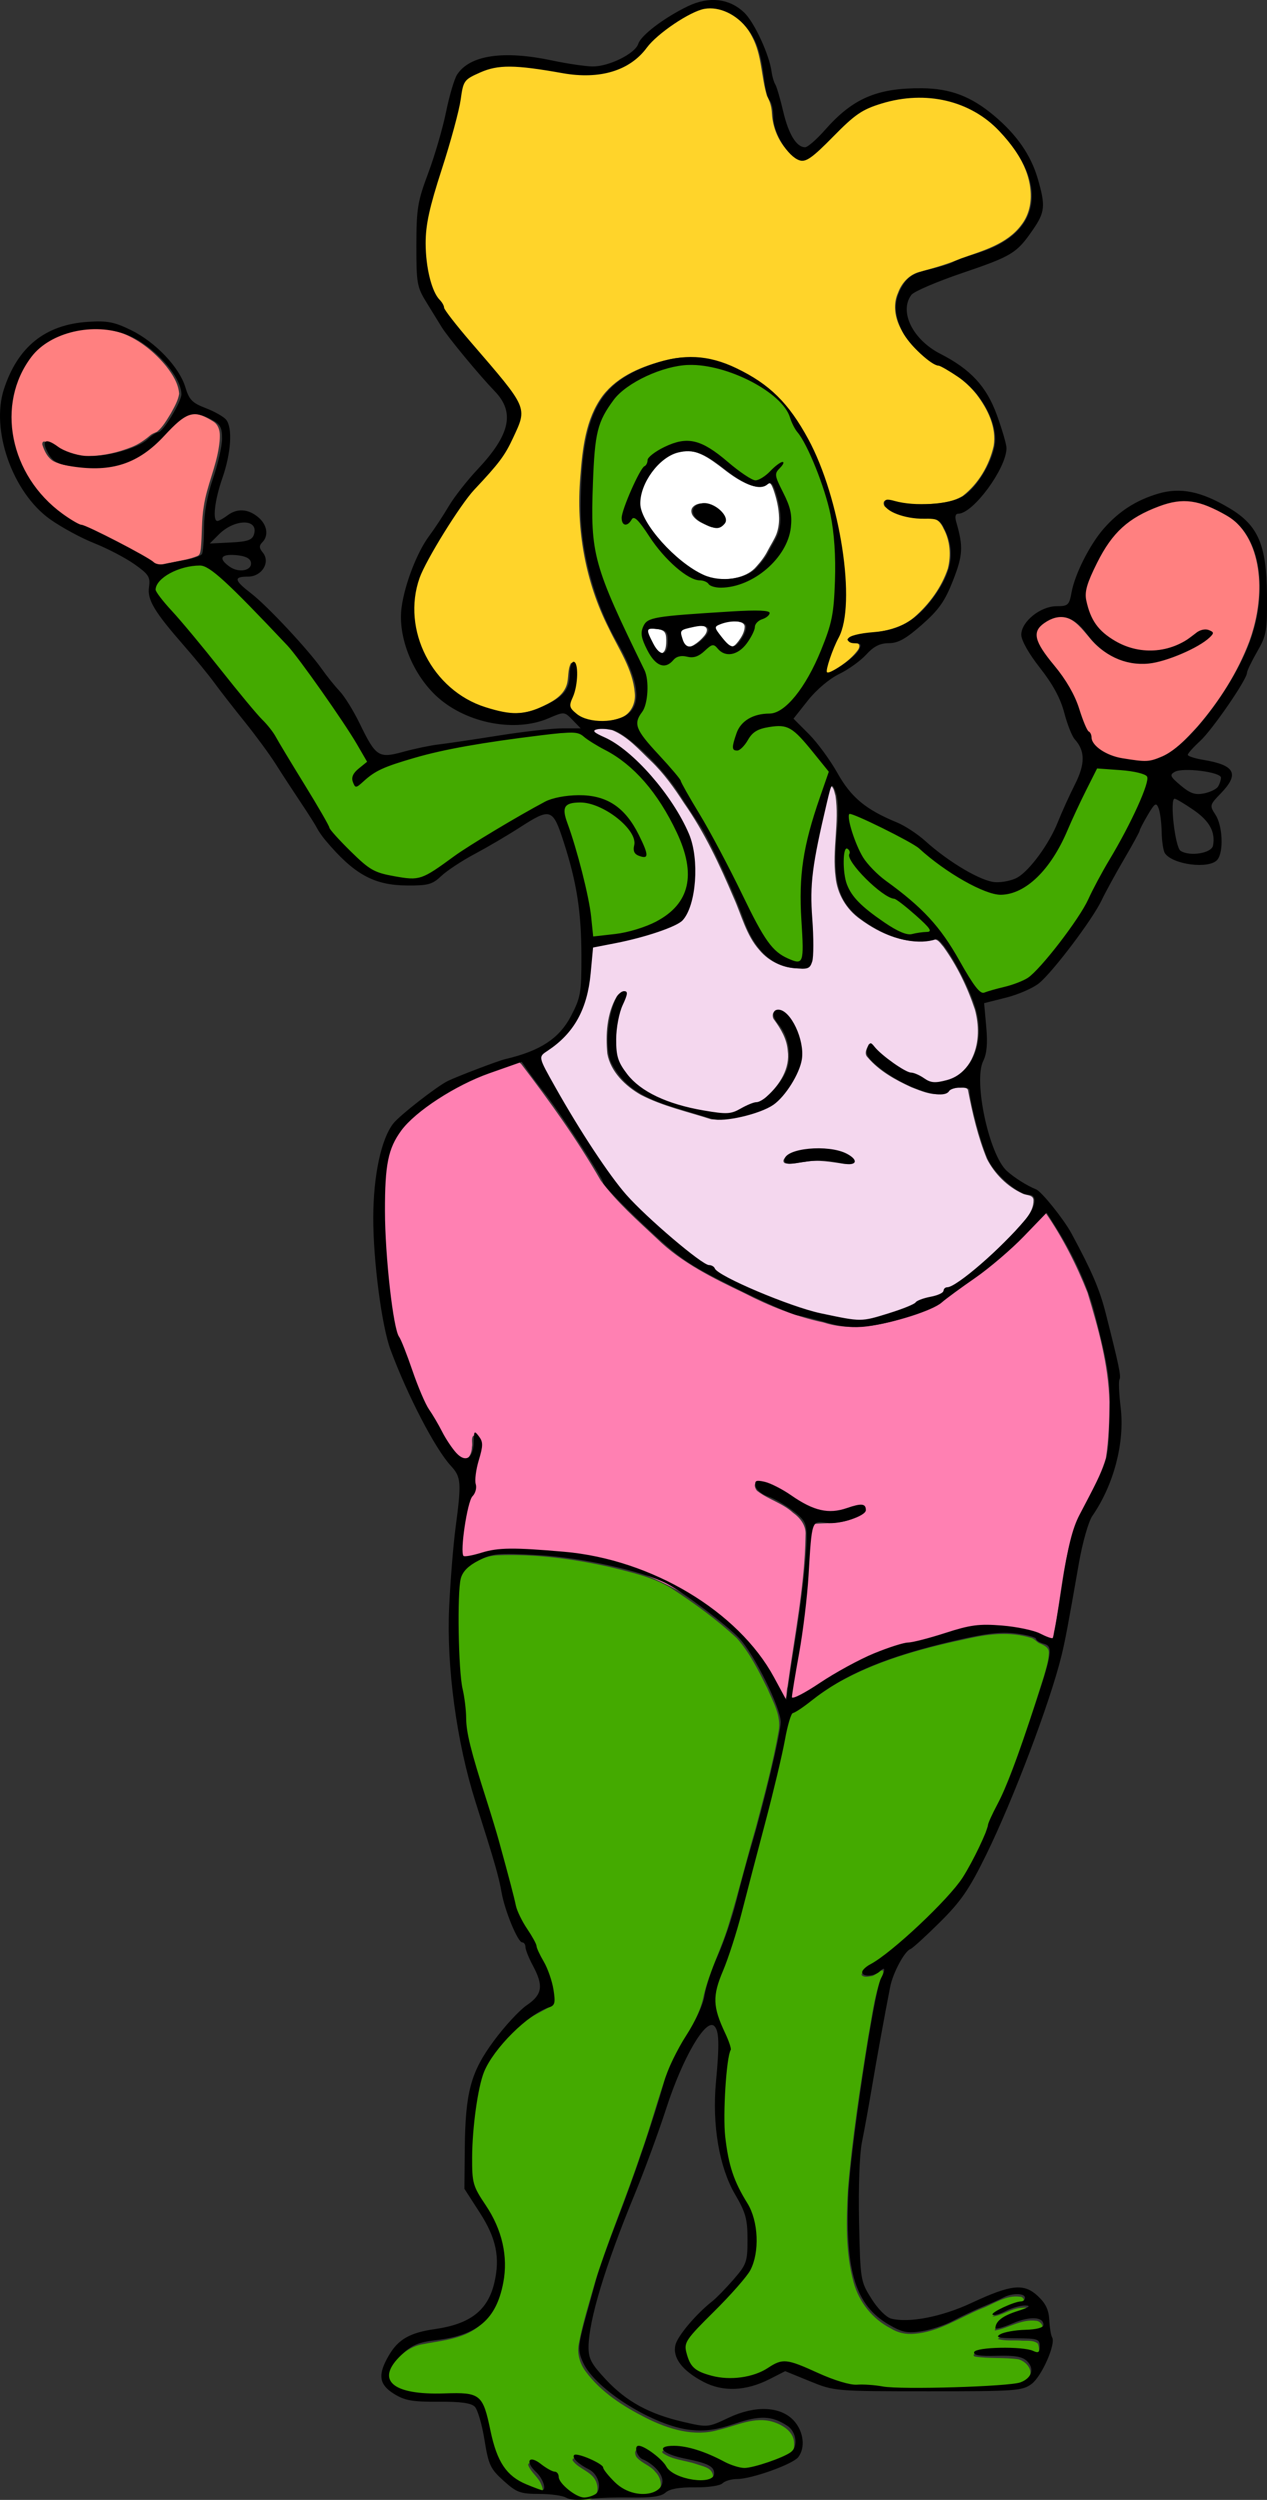 <?xml version="1.0" encoding="UTF-8" standalone="no"?>
<!-- Created with Inkscape (http://www.inkscape.org/) -->

<svg
   xmlns:dc="http://purl.org/dc/elements/1.1/"
   xmlns:cc="http://creativecommons.org/ns#"
   xmlns:rdf="http://www.w3.org/1999/02/22-rdf-syntax-ns#"
   xmlns:svg="http://www.w3.org/2000/svg"
   xmlns="http://www.w3.org/2000/svg"
   xmlns:sodipodi="http://sodipodi.sourceforge.net/DTD/sodipodi-0.dtd"
   xmlns:inkscape="http://www.inkscape.org/namespaces/inkscape"
   width="149.503mm"
   height="294.867mm"
   viewBox="0 0 149.503 294.867"
   version="1.1"
   id="svg8"
   inkscape:version="0.92.3 (2405546, 2018-03-11)"
   sodipodi:docname="Alien boxer.svg">
  <rect x="0" y="0" width="149.503" height="294.867" fill="#333333" stroke="none"/>
  <title
     id="title107">Alien Boxer</title>
  <defs
     id="defs2" />
  <sodipodi:namedview
     id="base"
     pagecolor="#ffffff"
     bordercolor="#666666"
     borderopacity="1.0"
     inkscape:pageopacity="0.0"
     inkscape:pageshadow="2"
     inkscape:zoom="0.48261719"
     inkscape:cx="361.312"
     inkscape:cy="410.79362"
     inkscape:document-units="mm"
     inkscape:current-layer="layer1"
     showgrid="false"
     fit-margin-top="0"
     fit-margin-left="0"
     fit-margin-right="0"
     fit-margin-bottom="0"
     inkscape:window-width="1600"
     inkscape:window-height="845"
     inkscape:window-x="0"
     inkscape:window-y="27"
     inkscape:window-maximized="1" />
  <g
     inkscape:groupmode="layer"
     id="layer2"
     inkscape:label="bund"
     transform="translate(-0.252,-1.077)" />
  <g
     inkscape:label="Layer 1"
     inkscape:groupmode="layer"
     id="layer1"
     transform="translate(-0.252,-1.077)">
    <g
       id="g105"
       transform="rotate(90,75.004,148.51)">
      <path
         transform="scale(0.265)"
         inkscape:connector-curvature="0"
         id="path52"
         d="m 814.539,488.892 c -5.217,-0.191 -8.401,4.814 -9.811,9.203 -2.676,8.231 1.634,16.4 3.457,24.301 3.29,10.93 -0.28,22.484 -5.223,32.339 -5.136,10.15 -11.495,20.201 -20.789,27.025 -3.408,2.478 -7.659,3.806 -11.884,3.075 -9.658,-1.804 -19.082,-4.826 -28.539,-7.499 -19.001,-5.989 -37.356,-13.852 -56.267,-20.121 -11.943,-4.311 -24.258,-7.494 -36.196,-11.798 -12.03,-4.26 -21.666,-13.851 -34.419,-16.279 -11.359,-2.721 -21.736,-8.385 -32.984,-11.528 -13.818,-4.204 -27.861,-7.623 -41.727,-11.663 -14.303,-3.744 -28.602,-7.67 -43.182,-10.187 -6.677,-1.156 -12.822,2.525 -18.741,5.02 -7.805,3.88 -15.796,7.807 -22.377,13.612 -8.319,8.961 -15.549,18.909 -22.218,29.143 -5.107,8.346 -7.14,18.108 -9.506,27.483 -3.626,16.3 -5.835,33.05 -5.183,49.77 0.196,5.752 3.035,11.189 6.757,15.45 3.755,3.411 9.319,2.762 14.008,3.099 12.083,-0.058 24.223,0.233 36.254,-1.056 7.044,-1.403 14.211,-1.861 21.334,-2.701 14.247,-2.17 27.713,-7.608 41.514,-11.538 12.708,-3.866 25.625,-7.005 38.408,-10.592 6.926,-2.172 12.37,-7.396 19.24,-9.67 7.218,-3.39 14.893,-7.764 23.135,-6.615 2.466,4.013 4.239,8.521 7.367,12.142 6.942,8.304 15.205,16.264 25.658,19.81 12.27,3.277 25.066,4.161 37.723,4.404 5.704,0.247 11.541,-0.883 16.282,-4.209 8.472,-5.824 18.276,-10.38 28.749,-10.336 9.765,0.035 20.593,2.634 26.959,10.591 5.699,7.233 6.14,16.81 7.907,25.48 1.384,6.282 6.191,11.297 11.52,14.577 2.701,1.567 6.513,1.059 8.153,-1.782 4.233,-6.682 3.167,-14.957 3.619,-22.476 0.305,-4.136 -0.287,-8.468 0.807,-12.482 1.669,-4.609 7.103,-5.343 11.195,-6.505 8.586,-2.167 18.439,-3.518 24.511,-10.692 3.296,-3.919 5.255,-8.869 6.511,-13.77 -0.287,-1.847 -2.872,-0.973 -3.969,-0.436 -3.366,1.248 -5.388,4.648 -8.729,5.831 -1.668,-0.026 -0.317,-2.146 0.096,-2.867 1.853,-2.837 3.723,-5.693 5.009,-8.83 1.772,-0.992 4.052,-1.265 5.439,-2.981 3.409,-3.29 6.956,-8.319 4.637,-13.205 -0.892,-2.907 -4.368,-3.477 -6.917,-2.628 -5.289,1.395 -6.179,7.801 -10.246,10.698 -1.664,0.443 -0.77,-1.972 -0.573,-2.769 1.245,-3.371 2.32,-7.222 5.142,-9.621 3.871,-2.201 7.035,-5.622 9.526,-9.281 2.596,-4.637 3.273,-10.829 0.494,-15.521 -2.244,-3.329 -7.04,-2.155 -9.468,0.321 -2.862,2.151 -3.769,5.864 -6.377,8.195 -0.863,0.937 -3.693,1.489 -3.511,-0.444 1.454,-4.105 4.408,-7.655 7.663,-10.489 5.918,-3.865 7.484,-11.434 7.202,-18.048 0.177,-2.155 -0.989,-5.258 -3.646,-4.786 -3.455,0.583 -3.915,4.767 -4.906,7.462 -1.661,4.892 -1.828,10.527 -4.839,14.816 -1.094,1.112 -1.505,-1.249 -1.483,-1.933 -0.945,-10.195 4.75,-19.233 8.442,-28.311 2.592,-5.749 -0.192,-11.919 -1.989,-17.445 -1.505,-3.501 -2.437,-7.795 -5.682,-10.146 -1.014,-0.557 -2.206,-0.618 -3.337,-0.607 z"
         style="opacity:1;vector-effect:none;fill:#44aa00;fill-opacity:1;stroke:none;stroke-width:1.059;stroke-linecap:round;stroke-linejoin:miter;stroke-miterlimit:4;stroke-dasharray:none;stroke-dashoffset:0;stroke-opacity:1" />
      <path
         transform="scale(0.265)"
         inkscape:connector-curvature="0"
         id="path54"
         d="m 462.48,375.483 c -2.663,-0.235 -3.692,2.551 -4.546,4.542 -0.876,1.284 -2.176,2.276 -2.398,3.953 -2.568,8.658 -1.634,17.828 0.251,26.517 4.081,19.405 9.126,38.923 18.551,56.502 4.096,7.891 9.818,14.754 14.702,22.12 1.362,3.176 5.402,2.983 8.198,3.952 27.795,5.726 55.131,13.423 82.579,20.598 10.528,2.712 20.759,6.385 30.931,10.19 6.699,2.305 14.045,0.725 20.233,-2.328 3.551,-1.281 7.277,-4.253 11.198,-2.648 10.929,2.038 22.138,2.187 33.225,1.973 11.63,-0.457 23.217,-3.672 33.07,-9.958 7.277,-4.303 16.213,-4.859 24.364,-3.367 7.668,2.05 13.114,8.375 18.814,13.482 5.969,5.506 11.371,11.725 17.961,16.51 3.514,1.774 7.625,0.011 10.795,-1.747 4.261,-2.987 5.096,-8.602 5.949,-13.365 1.189,-8.256 -1.055,-16.763 -5.65,-23.653 -2.7,-3.958 -0.893,-8.804 0.772,-12.769 2.764,-7.053 6.484,-13.885 7.786,-21.41 0.293,-5.624 0.796,-11.228 1.367,-16.826 0.317,-18.02 0.376,-36.099 -1.232,-54.064 -0.238,-3.765 -1.153,-8.553 -5.298,-9.833 -3.358,-1.007 -6.5,2.207 -7.311,5.212 -0.888,6.408 -0.165,12.976 -1.195,19.342 -0.281,0.752 -1.083,0.851 -1.176,-0.128 -1.746,-6.532 -1.315,-13.478 -0.791,-20.162 0.043,-2.484 1.157,-4.781 1.504,-7.172 -1.145,-1.519 -3.719,-1.212 -5.293,-0.568 -1.793,2.097 -1.094,5.265 -1.358,7.816 -0.177,3.295 0.252,6.905 -0.72,10.006 -1.671,-1.8 -1.584,-4.696 -2.135,-6.992 -0.802,-4.067 -6.1e-4,-8.568 -1.918,-12.348 -1.58,-1.614 -4.044,0.542 -4.048,2.389 -0.821,6.432 3.262,12.188 4.353,18.28 -3.75,-0.518 -5.212,-4.722 -6.54,-7.749 -1.086,-2.247 -1.244,-5.202 -3.072,-6.991 -1.011,0.534 -0.449,2.284 -0.489,3.248 0.381,4.441 3.416,8.301 3.877,12.59 -2.977,-3.876 -4.247,-8.788 -5.698,-13.357 -0.938,-1.454 -3.275,-0.526 -3.136,1.175 -0.835,6.16 3.173,11.461 5.246,16.951 4.011,9.856 10.456,19.11 11.262,29.964 0.351,3.693 -0.412,7.394 -2.421,10.531 -4.103,8.068 -11.689,14.102 -20.391,16.489 -13.441,3.718 -27.635,3.312 -41.446,2.554 -22.86,-1.903 -45.554,-5.426 -68.191,-9.072 -8.191,-1.583 -16.61,-2.461 -24.516,-5.211 -1.526,-0.359 -3.265,-1.943 -4.825,-1.248 0.066,1.962 2.422,3.157 2.616,5.202 0.213,1.299 0.719,3.541 -0.669,4.307 -2.427,-0.843 -3.409,-3.75 -4.863,-5.666 -8.162,-12.014 -18.574,-22.301 -29.042,-32.289 -8.26,-7.92 -18.806,-12.812 -29.191,-17.289 -6.766,-1.918 -12.801,-5.779 -19.319,-8.392 -16.417,-6.905 -33.443,-12.245 -50.41,-17.61 -3.379,-0.923 -6.784,-2.092 -10.315,-2.185 z"
         style="opacity:1;vector-effect:none;fill:#44aa00;fill-opacity:1;stroke:none;stroke-width:1.059;stroke-linecap:round;stroke-linejoin:miter;stroke-miterlimit:4;stroke-dasharray:none;stroke-dashoffset:0;stroke-opacity:1" />
      <path
         transform="scale(0.265)"
         inkscape:connector-curvature="0"
         id="path56"
         d="m 350.69,348.503 c -16.625,0.395 -32.817,4.945 -48.629,9.733 -12.476,4.928 -24.551,11.086 -35.603,18.708 10.931,11.102 22.461,22.082 31.243,35.163 5.814,7.948 12.398,15.756 14.839,25.534 4.014,12.183 6.871,25.551 2.784,38.116 -2.631,12.42 -7.37,24.232 -13.166,35.494 -6.57,13.684 -13.343,27.611 -24.061,38.608 -8.235,8.761 -16.256,17.942 -25.944,25.142 -18.158,10.427 -35.223,22.682 -51.833,35.384 -1.908,1.621 0.691,4.213 0.792,6.121 4.112,12.359 9.143,24.528 16.843,35.126 5.745,8.552 13.398,16.812 23.889,19.044 12.691,2.711 25.818,1.468 38.681,1.134 13.476,-0.923 27.171,-1.546 40.263,-5.099 13.49,-5.926 28.144,-9.445 40.482,-17.782 5.121,-3.534 12.008,-5.71 15.085,-11.504 1.205,-3.372 -2.867,-5.068 -5.55,-5.039 -1.536,-0.455 -4.081,0.503 -5.154,-0.763 3.412,-4.046 9.033,-1.413 13.291,-0.553 4.955,1.524 10.536,-0.239 15.047,2.768 8.031,2.635 16.597,4.145 25.061,3.844 2.566,-0.381 0.689,-3.868 0.577,-5.38 -2.361,-6.956 -2.786,-14.273 -2.392,-21.556 0.526,-18.824 2.755,-37.916 10.312,-55.335 8.1,-19.986 20.953,-38.358 38.43,-51.213 5.63,-4.197 12.289,-6.933 17.999,-10.878 -1.635,-1.414 -4.639,-0.853 -6.676,-1.517 -22.389,-3.061 -44.706,-7.651 -67.366,-7.997 -4.209,-0.336 -7.642,2.369 -9.96,5.619 -4.221,4.559 -5.811,10.798 -9.488,15.652 -0.729,1.227 -4.248,2.263 -3.608,-0.086 2.119,-11.592 13.557,-19.766 13.321,-32.076 0.372,-4.954 -3.42,-9.478 -2.215,-14.365 2.072,-1.741 3.564,1.844 4.212,3.339 2.803,5.541 2.258,11.822 2.758,17.795 1.584,2.812 5.715,2.108 8.425,2.776 18.157,1.243 36.299,2.914 54.231,6.137 5.248,0.668 10.695,2.09 15.881,2.145 -1.557,-5.802 -5.589,-10.705 -8.568,-15.868 -7.918,-12.846 -14.745,-26.673 -17.265,-41.674 -2.45,-11.148 -7.886,-21.971 -6.481,-33.647 0.444,-8.207 2.232,-16.292 5.403,-23.871 0.813,-2.55 -3.194,-2.199 -4.586,-2.752 -14.775,-2.908 -30.05,-3.797 -44.374,-8.664 -10.954,-4.071 -20.791,-10.898 -32.023,-14.23 -8.226,-1.24 -16.596,-1.504 -24.905,-1.534 z"
         style="opacity:1;vector-effect:none;fill:#ff80b2;fill-opacity:1;stroke:none;stroke-width:1.498;stroke-linecap:round;stroke-linejoin:miter;stroke-miterlimit:4;stroke-dasharray:none;stroke-dashoffset:0;stroke-opacity:1" />
      <path
         transform="scale(0.265)"
         inkscape:connector-curvature="0"
         id="path58"
         d="m 199.765,610.941 c -0.072,0.042 -0.14,0.091 -0.205,0.143 -0.05,0.052 -0.019,0.125 2.1e-4,0.183 0.025,0.058 0.031,0.142 0.103,0.162 0.061,0.02 0.121,-0.03 0.131,-0.089 0.029,-0.096 0.07,-0.187 0.105,-0.281 0.019,-0.071 -0.056,-0.144 -0.126,-0.119 l -0.006,10e-4 z"
         style="opacity:1;vector-effect:none;fill:#ff80b2;fill-opacity:1;stroke:none;stroke-width:0.017;stroke-linecap:round;stroke-linejoin:miter;stroke-miterlimit:4;stroke-dasharray:none;stroke-dashoffset:0;stroke-opacity:1" />
      <path
         transform="scale(0.265)"
         inkscape:connector-curvature="0"
         id="path60"
         d="m 260.831,382.308 c -2.432,0.09 -2.032,3.283 -2.88,4.868 -3.127,6.824 -8.812,12.478 -15.474,15.888 -9.839,4.014 -20.261,6.435 -30.672,8.422 -1.445,0.648 -0.798,2.876 -0.99,4.151 -0.177,2.389 1.165,4.383 2.432,6.237 1.489,4.978 -0.848,10.158 -2.624,14.778 -3.262,7.155 -7.244,14.35 -13.306,19.498 -1.748,1.786 -4.099,0.312 -5.899,-0.54 5.382,-4.82 10.118,-10.624 13.01,-17.282 0.846,-3.517 3.078,-6.449 4.29,-9.795 1.097,-8.173 -4.361,-16.167 -11.819,-19.232 -6.505,-2.857 -14.061,-2.744 -20.828,-0.916 -9.954,3.308 -19.572,7.939 -28.077,14.106 -1.364,1.273 -3.833,2.565 -2.977,4.814 2.443,11.467 -2.494,23.086 -9.24,32.19 -4.322,6.149 -11.281,10.212 -18.753,10.941 -12.035,1.586 -24.179,-1.736 -36.197,0.05 -1.473,0.507 -3.816,0.646 -4.462,2.262 1.064,1.568 3.54,1.3 5.137,2.009 11.604,2.674 23.226,5.5 35.054,6.985 12.618,0.54 25.28,-0.583 37.886,0.145 1.977,0.135 3.623,1.908 3.239,3.947 0.382,7.073 -2.761,14.085 -8.205,18.586 -6.569,5.824 -15.435,7.865 -23.278,11.415 -14.587,6.218 -29.068,12.966 -42.088,22.11 -6.709,4.341 -13.259,8.987 -18.79,14.799 -5.027,5.274 -10.888,10.307 -13.67,17.215 -0.546,2.835 -1.061,6.018 -0.068,8.792 1.135,1.103 1.818,-1.314 2.352,-1.923 3.971,-8.229 9.783,-15.424 16.593,-21.476 9.331,-8.325 19.758,-16.035 31.794,-19.865 6.031,-1.751 12.432,-0.966 18.636,-0.968 5.196,0.334 10.676,1.555 14.839,4.807 3.644,3.821 4.789,9.282 6.539,14.127 2.695,8.407 4.209,17.132 6.122,25.721 2.449,1.1 5.428,0.694 8.054,1.198 11.056,0.894 22.887,3.32 31.014,11.457 3.579,3.066 6.066,7.103 9.104,10.628 3.83,0.522 7.189,-2.229 10.48,-3.771 16.128,-9.18 32.145,-18.711 46.967,-29.914 11.11,-9.032 20.587,-19.892 29.65,-30.924 2.345,-3.282 5.422,-6.318 6.696,-10.205 0.63,-2.233 3.05,-3.419 3.976,-5.551 5.801,-9.894 9.859,-20.706 13.807,-31.44 3.132,-9.488 5.71,-19.275 6.536,-29.257 0.271,-7.049 -2.732,-13.673 -4.948,-20.214 -1.454,-4.37 -4.394,-8.07 -5.215,-12.66 -0.659,-2.322 -1.098,-5.271 -3.629,-6.293 -1.098,-1.406 -1.098,-3.423 -2.31,-4.824 -6.587,-10.044 -15.266,-18.504 -23.804,-26.873 -4.03,-3.412 -8.261,-8.34 -14.002,-8.224 z m -16.809,80.686 c 1.271,0.599 0.596,2.628 0.67,3.776 -0.791,5.691 -1.949,11.453 -0.886,17.208 0.143,2.99 1.381,6.102 0.61,9.046 -0.98,1.62 -2.903,-0.282 -3.423,-1.372 -2.793,-5.622 -2.828,-12.261 -2.083,-18.387 0.689,-3.641 1.44,-8.057 4.802,-10.207 0.099,-0.037 0.205,-0.063 0.311,-0.063 z m -48.069,23.311 c 6.908,0.383 13.154,4.314 18.417,8.561 4.166,3.218 6.605,8.039 8.028,13.007 1.781,5.772 2.938,11.913 2.495,17.929 -3.417,10.515 -5.792,21.5 -10.904,31.37 -3.945,6.893 -10.199,13.395 -18.295,14.898 -8.527,0.81 -17.692,0.246 -25.295,-4.072 -0.995,-0.546 -2.637,-2.197 -1.579,-3.249 3.816,0.245 7.102,2.814 10.896,3.395 5.79,1.127 11.846,1.411 17.676,0.451 6.047,-1.717 10.726,-6.458 14.413,-11.346 6.747,-10.298 9.399,-22.666 10.753,-34.734 0.392,-3.665 -0.486,-7.308 -2.444,-10.429 -2.038,-3.643 -2.266,-8.21 -5.523,-11.157 -5.092,-5.636 -12.383,-10.316 -20.29,-9.181 -5.127,0.37 -9.626,3.034 -13.675,5.991 -1.296,1.188 -4.483,0.882 -3.842,-1.422 1.364,-4.674 6.529,-6.65 10.636,-8.305 2.745,-0.951 5.62,-1.668 8.534,-1.708 z"
         style="opacity:1;vector-effect:none;fill:#f4d7ee;fill-opacity:1;stroke:none;stroke-width:1.059;stroke-linecap:round;stroke-linejoin:miter;stroke-miterlimit:4;stroke-dasharray:none;stroke-dashoffset:0;stroke-opacity:1" />
      <path
         transform="scale(0.265)"
         inkscape:connector-curvature="0"
         id="path62"
         d="m -186.869,383.545 c -11.854,0.304 -22.08,7.793 -30.1,15.907 -8.522,8.778 -13.534,20.942 -13.246,33.214 -0.49,8.763 1.542,17.581 5.256,25.492 4.713,8.291 12.392,14.29 18.572,21.415 2.309,2.246 5.232,5.815 3.019,9.078 -4.506,6.108 -11.995,9.723 -19.512,10.142 -2.718,0.105 -5.333,0.832 -7.688,2.179 -8.617,2.63 -18.101,2.231 -26.234,6.527 -8.202,4.012 -14.695,13.077 -13.163,22.486 1.785,6.872 6.147,12.749 10.303,18.381 4.594,6.283 11.989,10.146 15.388,17.37 2.615,5.069 3.841,10.743 3.482,16.434 0.533,12.318 -4.182,24.214 -3.323,36.56 -0.026,5.954 2.155,11.749 5.419,16.654 3.104,3.344 8.188,2.696 12.239,3.874 17.074,3.598 33.305,10.388 50.381,13.97 9.727,1.559 19.927,1.236 29.366,-1.713 4.367,-1.258 7.677,-4.504 11.727,-6.4 13.537,-9.518 24.982,-21.72 38.668,-31.032 3.048,-2.141 7.039,-3.319 10.601,-1.704 8.968,3.041 17.172,8.11 24.019,14.65 6.143,5.811 12.695,11.187 19.933,15.588 8.578,5.299 17.017,11.106 26.521,14.637 14.976,4.77 32.197,0.708 43.798,-9.805 8.821,-7.798 14.41,-19.084 15.583,-30.765 0.33,-4.967 -0.25,-10.021 -2.476,-14.527 -2.147,-4.652 -4.738,-10.194 -9.968,-11.934 -3.23,-1.087 -7.001,-0.332 -9.971,-2.037 0.14,-1.194 2.211,-1.187 3.149,-1.398 5.137,-0.445 10.122,1.186 14.938,2.757 3.145,0.525 5.097,-2.846 6.362,-5.205 2.435,-5.772 2.176,-12.577 -0.037,-18.374 -1.658,-4.383 -6.518,-6.609 -11.003,-6.117 -10.558,0.834 -19.522,7.156 -28.828,11.581 -20.681,10.494 -44.298,14.622 -67.361,12.674 -12.426,-0.96 -25.755,-2.303 -36.094,-9.954 -9.043,-6.913 -13.438,-18.124 -16.012,-28.871 -2.366,-9.629 -0.714,-19.835 3.407,-28.753 5.475,-12.349 14.743,-23.022 26.502,-29.747 16.993,-10.268 36.498,-15.592 55.987,-18.594 9.55,-1.134 19.272,-1.772 28.852,-0.72 8.263,1.176 15.216,6.615 23.469,7.871 1.667,0.318 1.327,-1.707 0.746,-2.577 -2.429,-4.6 -5.549,-9.077 -9.742,-12.222 -0.961,-0.786 -2.926,-1.187 -3.063,0.547 -0.478,1.305 -0.157,3.609 -1.702,4.149 -1.954,-1.445 -1.807,-4.45 -2.38,-6.613 -0.901,-8.143 -2.028,-16.875 -7.586,-23.328 -5.791,-6.636 -13.248,-12.065 -21.638,-14.873 -5.916,-1.448 -12.382,-1.003 -17.784,1.964 -2.385,1.042 -4.767,2.98 -4.491,5.871 -0.394,6.82 -0.426,14.398 -4.999,19.952 -0.802,1.202 -3.308,1.232 -2.965,-0.667 0.704,-4.472 1.83,-8.916 1.707,-13.493 -0.095,-6.821 -0.088,-14.209 -3.727,-20.228 -5.441,-7.002 -13.6,-11.81 -22.206,-13.759 -8.333,-1.413 -16.54,2.678 -22.992,7.603 -6.344,5.063 -11.023,11.995 -14.128,19.43 -3.953,6.259 -9.49,11.795 -16.288,14.889 -4.628,2.137 -10.053,2.805 -14.803,0.639 -4.516,-1.618 -8.373,-5.24 -9.416,-10.03 -1.66,-6.056 -3.369,-12.11 -5.842,-17.893 -3.443,-9.662 -6.325,-20.648 -15.028,-27.04 -3.867,-2.991 -8.753,-4.269 -13.597,-4.11 z"
         style="opacity:1;vector-effect:none;fill:#ffd42a;fill-opacity:1;stroke:none;stroke-width:1.059;stroke-linecap:round;stroke-linejoin:miter;stroke-miterlimit:4;stroke-dasharray:none;stroke-dashoffset:0;stroke-opacity:1" />
      <path
         transform="scale(0.265)"
         inkscape:connector-curvature="0"
         id="path64"
         d="m -42.814,495.609 c -4.305,0.09 -8.546,1.105 -12.602,2.499 -1.033,0.443 -2.281,0.759 -2.935,1.748 -0.448,0.898 0.421,1.699 0.843,2.414 1.21,1.978 0.71,4.463 -0.033,6.52 -1.871,4.971 -5.192,9.208 -8.418,13.364 -2.592,3.501 -5.249,7.154 -6.338,11.442 -0.829,3.321 -0.411,6.896 0.897,10.037 2.053,4.577 5.811,8.203 10.005,10.851 3.499,2.131 7.451,3.789 11.597,3.897 2.851,0.13 5.513,-1.12 7.959,-2.441 6.867,-3.881 12.652,-9.414 17.719,-15.403 3.026,-3.735 5.863,-7.75 7.486,-12.313 1.465,-4.579 1.492,-9.58 0.317,-14.226 -0.819,-3.162 -2.344,-6.251 -4.905,-8.359 -2.157,-1.954 -4.489,-3.738 -7.105,-5.037 -2.403,-1.246 -4.669,-2.772 -7.18,-3.799 -2.329,-0.871 -4.826,-1.231 -7.307,-1.195 z m 1.127,24.632 c 1.048,0.054 1.761,0.965 2.401,1.691 0.551,0.616 0.798,1.404 0.71,2.237 0.133,1.765 -0.82,3.341 -1.511,4.892 -0.851,1.8 -1.837,3.557 -3.453,4.772 -1.1,0.88 -2.894,1.219 -4.031,0.209 -1.369,-1.202 -1.807,-3.119 -1.685,-4.868 0.045,-1.708 0.876,-3.316 1.755,-4.742 1.171,-1.754 2.737,-3.399 4.78,-4.097 0.34,-0.077 0.685,-0.082 1.034,-0.093 z"
         style="opacity:1;vector-effect:none;fill:#ffffff;fill-opacity:1;stroke:none;stroke-width:0.265;stroke-linecap:round;stroke-linejoin:miter;stroke-miterlimit:4;stroke-dasharray:none;stroke-dashoffset:0;stroke-opacity:1" />
      <path
         transform="scale(0.265)"
         inkscape:connector-curvature="0"
         id="path66"
         d="m 5.701,510.925 c -1.003,-0.065 -1.739,0.777 -2.023,1.658 -0.826,2.455 -0.576,5.139 -0.025,7.626 0.392,1.437 0.782,2.941 1.667,4.164 0.578,0.672 1.536,0.219 2.132,-0.176 1.968,-1.315 3.831,-2.802 5.541,-4.439 0.9,-0.876 1.807,-2.1 1.439,-3.431 -0.364,-1.145 -1.439,-1.865 -2.316,-2.605 -1.856,-1.373 -3.969,-2.685 -6.336,-2.798 z"
         style="opacity:1;vector-effect:none;fill:#ffffff;fill-opacity:1;stroke:none;stroke-width:0.265;stroke-linecap:round;stroke-linejoin:miter;stroke-miterlimit:4;stroke-dasharray:none;stroke-dashoffset:0;stroke-opacity:1" />
      <path
         transform="scale(0.265)"
         inkscape:connector-curvature="0"
         id="path68"
         d="m 7.081,527.744 c -0.826,-0.055 -1.458,0.619 -1.661,1.368 -0.613,1.952 -0.047,4.015 0.314,5.961 0.381,1.477 0.548,3.065 1.325,4.404 0.457,0.793 1.453,0.799 2.237,0.609 1.581,-0.4 3.281,-0.812 4.516,-1.942 1.144,-1.066 0.896,-2.872 0.221,-4.126 -1.172,-2.081 -2.81,-3.899 -4.678,-5.379 -0.663,-0.478 -1.432,-0.912 -2.274,-0.893 z"
         style="opacity:1;vector-effect:none;fill:#ffffff;fill-opacity:1;stroke:none;stroke-width:0.265;stroke-linecap:round;stroke-linejoin:miter;stroke-miterlimit:4;stroke-dasharray:none;stroke-dashoffset:0;stroke-opacity:1" />
      <path
         transform="scale(0.265)"
         inkscape:connector-curvature="0"
         id="path70"
         d="m 11.532,545.84 c -1.392,0.044 -3.111,0.052 -4.011,1.308 -0.877,1.385 -0.915,3.102 -1.075,4.685 0.002,0.911 -0.236,1.969 0.313,2.771 0.582,0.594 1.518,0.216 2.196,0.025 2.081,-0.907 4.137,-1.903 6.077,-3.085 1.088,-0.785 2.351,-1.781 2.466,-3.223 -0.004,-1.267 -1.327,-1.98 -2.419,-2.197 -1.16,-0.266 -2.361,-0.295 -3.546,-0.284 z"
         style="opacity:1;vector-effect:none;fill:#ffffff;fill-opacity:1;stroke:none;stroke-width:0.265;stroke-linecap:round;stroke-linejoin:miter;stroke-miterlimit:4;stroke-dasharray:none;stroke-dashoffset:0;stroke-opacity:1" />
      <path
         transform="scale(0.265)"
         inkscape:connector-curvature="0"
         id="path72"
         d="m -12.782,281.784 c -9.923,0.154 -20.531,2.704 -27.697,9.988 -3.86,4.077 -6.062,9.382 -8.272,14.46 -2.457,6.414 -2.194,13.634 0.273,20.003 3.073,9.122 8.517,17.656 16.524,23.192 5.701,3.982 12.054,6.995 18.541,9.454 3.79,1.439 7.971,0.955 11.686,-0.469 5.741,-1.741 10.474,-5.911 13.438,-11.066 5.941,-9.16 6.222,-21.571 1.054,-31.13 -1.494,-3.222 -4.565,-5.57 -5.522,-9.041 -0.155,-1.333 0.032,-3.197 1.293,-3.937 2.195,1.147 3.406,3.564 4.76,5.541 3.938,6.837 7.148,14.272 8.415,22.107 1.437,10.144 -3.46,20.506 -11.464,26.703 -3.518,3.07 -7.783,6.089 -8.932,10.895 -0.445,3.249 0.252,6.621 2.238,9.271 1.322,2.122 3.471,4.332 6.219,3.83 4.597,-0.423 8.106,-3.883 11.687,-6.444 6.699,-5.533 14.122,-10.365 22.474,-12.954 3.354,-1.212 6.948,-2.19 9.691,-4.577 1.235,-0.497 2.72,-0.334 3.82,-1.268 4.873,-3.522 6.651,-9.776 7.46,-15.456 0.589,-4.572 1.499,-9.489 -0.552,-13.844 -2.761,-7.288 -8.748,-12.649 -14.342,-17.798 -11.212,-9.664 -23.922,-17.769 -37.791,-23.032 -7.991,-2.897 -16.488,-4.523 -25.001,-4.425 z"
         style="opacity:1;vector-effect:none;fill:#ff8080;fill-opacity:1;stroke:none;stroke-width:0.749;stroke-linecap:round;stroke-linejoin:miter;stroke-miterlimit:4;stroke-dasharray:none;stroke-dashoffset:0;stroke-opacity:1" />
      <path
         transform="scale(0.265)"
         inkscape:connector-curvature="0"
         id="path74"
         d="m -79.344,744.616 c -2.413,-0.056 -5.028,0.739 -6.356,2.902 -1.754,2.805 -3.427,5.914 -3.556,9.291 0.075,4.165 3.154,7.41 5.901,10.198 4.745,4.871 10.055,9.383 13.332,15.455 4.253,7.262 5.392,15.936 4.598,24.218 -0.471,4.05 -0.718,8.297 -2.597,11.995 -1.476,2.557 -4.335,3.969 -7.03,4.865 -0.696,0.34 -1.969,0.086 -1.73,-0.931 0.695,-2.838 2.989,-4.939 4.056,-7.631 1.655,-3.938 2.748,-8.207 2.376,-12.507 -0.124,-6.387 -1.644,-12.708 -3.994,-18.627 -1.178,-3.007 -3.04,-5.671 -5.105,-8.121 -0.807,-0.915 -1.207,-2.058 -1.689,-3.14 -2.204,-2.679 -5.339,-4.38 -8.244,-6.189 -2.741,-1.487 -5.525,-3.167 -8.648,-3.664 -4.592,0.33 -8.647,2.949 -12.194,5.7 -6.351,5.184 -11.736,11.8 -14.73,19.485 -3.112,8.787 -2.809,18.624 0.153,27.409 2.186,6.506 6.377,12.396 12.178,16.144 5.263,3.498 11.267,5.857 17.518,6.811 6.527,1.054 13.275,0.6 19.675,-1.002 13.667,-3.432 25.603,-12.555 33.094,-24.42 1.635,-2.368 2.68,-5.047 3.649,-7.734 3.641,-8.314 7.971,-16.323 12.336,-24.282 1.149,-2.194 2.593,-4.207 3.875,-6.31 1.203,-2.597 -0.077,-5.451 -0.402,-8.097 -0.861,-3.905 -1.382,-7.941 -2.897,-11.664 -0.476,-1.521 -2.238,-1.485 -3.519,-1.705 -6.225,-0.597 -12.533,-0.242 -18.713,-1.315 -9.022,-1.352 -17.384,-5.411 -26.424,-6.72 -1.625,-0.25 -3.267,-0.431 -4.914,-0.416 z"
         style="opacity:1;vector-effect:none;fill:#ff8080;fill-opacity:1;stroke:none;stroke-width:0.53;stroke-linecap:round;stroke-linejoin:miter;stroke-miterlimit:4;stroke-dasharray:none;stroke-dashoffset:0;stroke-opacity:1" />
      <path
         inkscape:connector-curvature="0"
         id="path24"
         d="m -29.41,142.168 c 0.023,2.079 0.862,4.062 1.813,5.877 0.84,1.597 2.099,2.972 3.702,3.821 2.641,1.493 5.784,1.346 8.715,1.504 3.228,0.06 6.538,0.241 9.656,-0.767 4.336,-1.338 8.319,-3.565 12.455,-5.388 1.684,-0.53 3.643,-0.326 5.123,0.677 0.925,0.625 1.986,-0.107 2.723,-0.684 1.853,-1.399 3.359,-3.253 5.385,-4.418 3.145,-1.764 6.229,-3.643 9.455,-5.262 3.06,-1.635 6.302,-2.96 9.184,-4.907 1.139,-0.812 2.007,-2.079 2.233,-3.465 0.039,-0.659 -0.83,-0.589 -1.265,-0.639 -3.28,-0.037 -6.576,0.452 -9.846,-0.011 -3.908,-0.414 -7.578,-1.9 -11.297,-3.073 -1.523,1.043 -2.926,2.273 -4.298,3.51 -0.691,0.639 -1.21,1.503 -1.153,2.473 0.016,1.317 0.288,2.888 1.544,3.596 0.451,0.376 1.213,0.716 1.23,1.382 -0.116,0.48 -0.766,0.186 -1.084,0.126 -1.277,-0.283 -2.496,-1.153 -2.798,-2.485 -0.307,-1.141 -0.161,-2.482 -1.058,-3.395 -2.047,-2.314 -4.947,-3.638 -7.774,-4.738 -1.894,-0.766 -3.921,-1.126 -5.959,-1.165 -3.853,-0.161 -7.795,-0.104 -11.494,1.113 -2.685,0.866 -5.355,1.896 -7.697,3.496 -1.159,0.657 -2.544,1.006 -3.416,2.09 -2.064,2.321 -3.341,5.283 -3.951,8.309 -0.142,0.799 -0.134,1.615 -0.129,2.424 z m 9.103,0.375 c -0.118,-1.655 0.814,-3.107 1.812,-4.342 1.011,-1.319 2.204,-2.552 2.855,-4.102 -0.413,-1.269 -1.624,-2.028 -2.215,-3.171 0.57,0.218 1.014,1.055 1.748,0.777 1.778,-0.581 3.391,-1.895 5.352,-1.692 2.754,0.053 5.044,2.074 6.41,4.321 0.813,1.424 1.373,3.153 0.999,4.787 -0.316,0.549 -0.729,1.076 -0.747,1.74 -0.231,1.23 -1.202,2.175 -1.991,3.095 -1.397,1.583 -3.289,2.575 -4.877,3.935 -0.261,0.209 -0.584,0.602 -0.217,0.888 0.142,0.248 0.747,0.546 0.441,0.863 -0.712,0.462 -1.549,-0.113 -2.264,-0.295 -1.654,-0.657 -3.341,-1.346 -4.743,-2.453 -1.09,-0.35 -1.605,-1.512 -2.068,-2.469 -0.24,-0.603 -0.493,-1.227 -0.495,-1.882 z m 19.962,-8.362 c 0.06,-0.512 -0.086,-1.153 0.247,-1.584 0.417,0.08 0.526,0.681 0.755,0.981 0.172,0.739 1.048,0.622 1.578,0.963 1.154,0.516 2.468,1.48 2.392,2.894 -0.013,0.75 -0.929,1.093 -1.007,1.794 0.331,0.82 1.251,1.304 1.355,2.24 0.063,0.842 -0.314,1.917 0.492,2.52 0.508,0.396 0.7,1.144 0.236,1.657 -0.815,0.929 -2,1.527 -3.201,1.77 -0.779,0.146 -1.6,-0.307 -1.794,-1.097 -0.593,-2.033 -0.531,-4.199 -0.743,-6.297 -0.123,-1.945 -0.27,-3.891 -0.31,-5.84 z"
         style="opacity:1;vector-effect:none;fill:#44aa00;fill-opacity:1;stroke:none;stroke-width:0.28;stroke-linecap:round;stroke-linejoin:miter;stroke-miterlimit:4;stroke-dasharray:none;stroke-dashoffset:0;stroke-opacity:1" />
      <path
         inkscape:connector-curvature="0"
         id="path26"
         d="m 18.152,93.852 c 2.927,1.536 5.959,2.863 8.934,4.3 2.21,1.151 4.272,2.797 5.467,5.02 0.741,1.375 0.474,3.022 -0.193,4.369 -1.195,2.68 -2.962,5.047 -4.805,7.311 -1.538,2.301 -2.686,4.841 -3.801,7.367 -0.044,0.255 -0.431,0.756 -0.071,0.921 1.278,0.049 2.485,-0.542 3.664,-0.968 2.369,-0.858 3.862,-3.027 5.351,-4.927 2.148,-2.821 4.826,-5.25 7.944,-6.957 1.309,-0.799 2.73,-1.48 3.857,-2.537 0.482,-0.469 -0.038,-1.139 -0.085,-1.678 -0.547,-1.722 -0.787,-3.73 -2.217,-4.995 -2.152,-2.044 -4.512,-3.886 -7.037,-5.447 -2.619,-1.48 -5.317,-2.818 -7.902,-4.36 -2.364,-1.262 -4.732,-2.603 -7.316,-3.362 -0.419,-0.142 -1.02,-0.098 -1.122,0.43 -0.521,1.774 -0.548,3.683 -0.669,5.511 z"
         style="opacity:1;vector-effect:none;fill:#44aa00;fill-opacity:1;stroke:none;stroke-width:0.28;stroke-linecap:round;stroke-linejoin:miter;stroke-miterlimit:4;stroke-dasharray:none;stroke-dashoffset:0;stroke-opacity:1" />
      <path
         inkscape:connector-curvature="0"
         id="path28"
         d="m 27.605,123.35 c 0.193,0.443 0.847,0.313 1.236,0.381 1.694,0.095 3.539,-0.171 4.798,-1.414 1.625,-1.56 3.001,-3.41 3.984,-5.439 0.398,-0.958 -2.65e-4,-2.017 -0.084,-3.001 0.037,-0.338 -0.339,-0.492 -0.545,-0.224 -1.315,1.191 -2.562,2.519 -3.447,4.067 -0.823,1.929 -2.408,3.406 -4.006,4.708 -0.458,0.391 -1.018,0.578 -1.614,0.561 -0.188,0.021 -0.354,0.156 -0.322,0.36 z"
         style="opacity:1;vector-effect:none;fill:#44aa00;fill-opacity:1;stroke:none;stroke-width:0.28;stroke-linecap:round;stroke-linejoin:miter;stroke-miterlimit:4;stroke-dasharray:none;stroke-dashoffset:0;stroke-opacity:1" />
      <path
         inkscape:connector-curvature="0"
         id="path30"
         d="m -5.771,200.035 c 0.122,1.672 0.707,3.446 2.014,4.563 0.412,0.443 1.106,0.446 1.532,0.022 2.015,-1.557 3.841,-3.346 5.847,-4.916 3.281,-2.709 6.681,-5.286 9.821,-8.157 3.03,-2.008 6.2,-3.801 9.301,-5.697 1.339,-0.852 2.893,-1.415 3.964,-2.637 1.169,-1.218 2.488,-2.334 3.427,-3.746 0.747,-1.474 0.987,-3.159 1.096,-4.79 0.002,-1.841 -1.448,-3.207 -2.328,-4.69 -2.462,-3.622 -4.736,-7.376 -6.768,-11.255 -0.761,-1.78 -0.78,-3.814 -0.506,-5.705 0.506,-2.395 2.483,-4.166 4.639,-5.138 0.726,-0.295 1.474,-0.841 2.279,-0.76 0.037,0.414 -0.129,0.973 -0.515,1.192 -0.752,0.145 -1.612,-0.1 -2.273,0.422 -1.733,1.255 -3.065,3.149 -3.515,5.252 -0.092,0.841 -0.192,1.843 0.363,2.549 0.73,0.381 1.591,-0.051 2.318,-0.247 4.231,-1.438 8.598,-2.546 13.057,-2.958 0.292,-0.279 -0.051,-0.805 0.002,-1.155 -0.313,-3.052 -0.988,-6.355 -3.278,-8.574 -1.171,-1.158 -2.842,-1.684 -4.468,-1.548 -2.414,0.116 -4.613,1.306 -6.694,2.432 -2.983,1.672 -5.693,3.969 -7.383,6.981 -0.666,1.192 -1.382,2.358 -2.173,3.471 -0.074,3.738 0.641,7.427 1.157,11.113 0.662,4.028 1.446,8.077 2.942,11.889 0.466,1.246 1.424,2.192 2.15,3.272 -0.317,0.394 -1.04,0.564 -1.415,0.126 -0.543,-0.397 -0.885,-1.008 -1.371,-1.443 -0.909,0.298 -1.693,0.947 -2.528,1.416 -3.758,2.437 -7.513,4.909 -10.97,7.764 -2.814,2.475 -5.452,5.147 -8.039,7.855 -0.74,0.892 -1.818,1.812 -1.682,3.096 z"
         style="opacity:1;vector-effect:none;fill:#44aa00;fill-opacity:1;stroke:none;stroke-width:0.28;stroke-linecap:round;stroke-linejoin:miter;stroke-miterlimit:4;stroke-dasharray:none;stroke-dashoffset:0;stroke-opacity:1" />
      <path
         inkscape:connector-curvature="0"
         id="path21"
         d="m 222.185,156.455 c -0.244,0.36 -0.447,1.784 -0.45,3.164 -0.007,2.258 -0.162,2.681 -1.561,4.229 -1.407,1.558 -1.863,1.77 -4.837,2.25 -1.805,0.291 -3.558,0.805 -3.895,1.142 -0.434,0.434 -0.605,1.688 -0.585,4.301 0.022,3.049 -0.136,3.953 -0.917,5.216 -1.118,1.808 -2.272,1.96 -4.575,0.602 -1.873,-1.105 -2.655,-2.482 -3.073,-5.41 -0.597,-4.179 -2.202,-6.246 -5.449,-7.014 -2.976,-0.704 -5.272,-0.23 -8.278,1.708 l -2.821,1.819 -4.601,-0.041 c -6.787,-0.061 -9.147,-0.693 -12.87,-3.446 -1.716,-1.269 -3.603,-3.016 -4.192,-3.882 -1.248,-1.832 -2.28,-1.988 -4.669,-0.707 -0.896,0.48 -1.878,0.873 -2.181,0.873 -0.304,2e-5 -0.552,0.172 -0.552,0.383 0,0.516 -3.729,2.057 -5.894,2.436 -1.876,0.328 -3.551,0.81 -10.696,3.08 -6.985,2.219 -15.923,3.43 -22.92,3.106 -3.121,-0.145 -7.345,-0.484 -9.386,-0.755 -5.389,-0.714 -5.988,-0.669 -7.322,0.559 -2.007,1.847 -8.24,5.087 -13.687,7.114 -2.789,1.038 -10.495,2.044 -15.585,2.036 -4.941,-0.009 -9.287,-0.935 -11.103,-2.366 -0.968,-0.763 -4.378,-5.137 -5.009,-6.425 -0.54,-1.103 -2.391,-5.961 -2.578,-6.767 -0.957,-4.126 -2.427,-6.382 -5.058,-7.76 -2.198,-1.151 -2.763,-1.251 -7.017,-1.245 -5.292,0.008 -8.7,0.534 -13.517,2.086 -4.009,1.292 -4.091,1.54 -1.719,5.213 0.915,1.418 2.319,3.808 3.119,5.311 0.8,1.503 1.967,3.271 2.592,3.929 0.992,1.043 1.135,1.559 1.117,4.034 -0.028,3.928 -1.322,6.264 -5.339,9.638 -0.451,0.379 -1.099,0.827 -1.441,0.997 -0.342,0.17 -1.712,1.039 -3.045,1.931 -1.333,0.892 -3.355,2.212 -4.495,2.932 -1.139,0.72 -3.388,2.372 -4.998,3.67 -1.61,1.298 -3.678,2.908 -4.596,3.577 -0.918,0.669 -2.862,2.259 -4.319,3.533 -4.082,3.568 -5.469,4.396 -6.988,4.173 -1.162,-0.171 -1.492,0.042 -2.682,1.73 -0.746,1.059 -1.86,3.194 -2.475,4.745 -0.615,1.551 -1.894,3.905 -2.843,5.23 -3.145,4.391 -10.496,6.988 -15.325,5.413 -5.008,-1.633 -7.614,-4.888 -7.937,-9.918 -0.147,-2.285 0.012,-3.112 0.976,-5.082 1.406,-2.874 4.374,-5.699 6.729,-6.405 1.482,-0.444 1.862,-0.813 2.467,-2.397 0.393,-1.03 1.008,-2.115 1.365,-2.412 0.945,-0.784 3.942,-0.592 6.903,0.443 2.586,0.904 5.073,1.187 5.047,0.574 -0.008,-0.18 -0.302,-0.709 -0.655,-1.175 -0.86,-1.137 -0.786,-2.437 0.208,-3.627 0.892,-1.069 2.177,-1.275 2.975,-0.477 0.383,0.383 0.672,0.367 1.192,-0.064 1.136,-0.943 2.843,0.097 2.843,1.732 0,1.741 0.421,1.664 1.98,-0.361 1.465,-1.902 6.634,-6.735 8.934,-8.353 0.84,-0.591 2.019,-1.54 2.619,-2.108 0.6,-0.568 2.305,-1.623 3.789,-2.345 3.943,-1.917 4.147,-2.232 3.34,-5.16 -0.364,-1.321 -0.753,-3.187 -0.864,-4.147 -0.111,-0.96 -0.584,-4.15 -1.05,-7.087 -0.467,-2.937 -0.849,-6.319 -0.849,-7.515 v -2.174 l -0.994,0.967 c -0.993,0.965 -0.993,0.97 -0.193,2.833 1.675,3.901 0.621,9.549 -2.428,13.013 -2.614,2.969 -7.137,4.802 -10.667,4.322 -2.741,-0.373 -6.511,-1.831 -8.419,-3.258 -0.84,-0.628 -2.412,-1.662 -3.493,-2.299 -1.081,-0.636 -3.045,-2.174 -4.366,-3.417 -4.081,-3.841 -6.723,-4.42 -9.204,-2.017 -1.849,1.79 -6.429,5.577 -7.604,6.286 -0.48,0.29 -1.757,1.076 -2.838,1.746 -1.841,1.143 -2.267,1.219 -6.767,1.215 -4.325,-0.004 -5.171,-0.142 -8.513,-1.395 -2.041,-0.765 -5.283,-1.711 -7.203,-2.102 -1.921,-0.391 -3.905,-0.976 -4.41,-1.301 -2.306,-1.484 -2.901,-5.456 -1.679,-11.214 0.373,-1.757 0.69,-3.894 0.705,-4.75 0.034,-1.927 -1.507,-5.053 -2.674,-5.423 -1.006,-0.319 -3.098,-3.083 -4.432,-5.855 -1.196,-2.485 -0.924,-4.896 0.747,-6.641 1.155,-1.206 5.005,-2.981 7.024,-3.24 0.527,-0.068 1.18,-0.26 1.453,-0.429 0.272,-0.168 1.701,-0.587 3.174,-0.931 2.697,-0.629 4.239,-1.57 4.239,-2.587 0,-0.303 -0.92,-1.36 -2.044,-2.35 -3.73,-3.283 -4.963,-6.157 -4.916,-11.456 0.029,-3.323 0.955,-5.768 3.202,-8.456 2.256,-2.699 4.674,-4.38 7.466,-5.192 3.205,-0.932 3.943,-0.86 6.037,0.584 2.757,1.902 3.092,2.45 5.092,8.333 1.018,2.995 2.173,5.69 2.566,5.989 1.961,1.492 5.296,-0.145 6.966,-3.419 1.811,-3.552 3.846,-5.437 7.181,-6.651 1.737,-0.632 3.508,-1.149 3.935,-1.147 2.385,0.007 7.737,3.94 7.737,5.687 0,0.343 0.346,0.428 0.982,0.243 2.898,-0.844 3.918,-0.788 6.894,0.379 2.445,0.959 3.453,1.667 5.211,3.662 1.67,1.895 2.182,2.811 2.186,3.917 0.005,1.05 0.372,1.778 1.349,2.67 0.739,0.675 1.77,2.112 2.292,3.194 0.551,1.142 1.853,2.683 3.106,3.675 l 2.157,1.708 1.807,-1.807 c 0.994,-0.994 3.068,-2.516 4.61,-3.382 2.876,-1.616 4.308,-3.341 5.82,-7.014 0.384,-0.933 1.365,-2.434 2.181,-3.337 2.527,-2.797 4.786,-6.64 4.869,-8.283 0.043,-0.84 -0.21,-2.019 -0.561,-2.619 -0.861,-1.472 -3.979,-3.741 -6.539,-4.757 -1.152,-0.457 -3.14,-1.36 -4.419,-2.006 -2.427,-1.226 -3.959,-1.223 -5.328,0.01 -0.367,0.331 -1.777,0.89 -3.134,1.244 -1.688,0.44 -3.355,1.341 -5.285,2.857 -1.698,1.334 -3.257,2.215 -3.922,2.215 -1.538,0 -3.364,-2.259 -3.364,-4.161 0,-1.36 -0.127,-1.498 -1.637,-1.772 -2.145,-0.39 -5.623,-2.145 -7.502,-3.786 -2.054,-1.794 -3.362,-3.826 -4.133,-6.422 -0.784,-2.64 -0.278,-5.106 1.737,-8.469 1.999,-3.334 4.304,-4.329 10.156,-4.381 4.317,-0.038 4.803,0.045 6.741,1.159 1.149,0.66 2.273,1.201 2.497,1.201 0.777,0 6.715,4.083 8.043,5.531 0.734,0.8 1.466,1.454 1.627,1.454 0.161,0 0.43,-0.835 0.599,-1.855 0.619,-3.736 1.653,-4.268 3.959,-2.033 1.35,1.308 1.427,1.328 2.495,0.628 1.311,-0.859 4.404,-0.993 5.323,-0.23 1.143,0.948 0.582,5.329 -0.794,6.204 -0.285,0.181 -1.402,0.346 -2.483,0.367 -1.081,0.021 -2.337,0.184 -2.793,0.362 -0.725,0.285 -0.627,0.443 0.789,1.279 0.889,0.525 1.719,0.954 1.843,0.954 0.124,0 1.636,0.825 3.358,1.834 1.723,1.009 3.918,2.208 4.878,2.666 2.258,1.075 8.431,5.738 9.769,7.379 0.571,0.7 1.333,2.444 1.693,3.875 l 0.656,2.602 2.799,-0.252 c 1.959,-0.176 3.165,-0.069 4.019,0.357 2.364,1.179 11.078,-0.694 12.975,-2.79 0.811,-0.896 1.75,-2.388 2.169,-3.447 0.257,-0.648 3.526,-3.272 5.212,-4.182 4.437,-2.397 6.578,-3.316 9.386,-4.03 6.169,-1.569 7.484,-1.842 7.831,-1.627 0.191,0.118 1.677,0.055 3.302,-0.141 4.138,-0.498 9.114,0.803 12.788,3.343 0.656,0.453 3.124,1.156 5.547,1.58 7.467,1.305 9.112,1.615 10.914,2.054 5.499,1.34 17.017,5.7 23.563,8.919 4.04,1.987 5.436,2.948 7.915,5.449 1.655,1.67 3.073,3.227 3.151,3.459 0.228,0.685 2.794,2.064 4.445,2.389 3.188,0.628 8.65,1.621 12.224,2.222 2.041,0.344 4.791,0.845 6.112,1.114 1.402,0.285 5.309,0.426 9.387,0.339 6.891,-0.148 7.014,-0.168 9.073,-1.46 1.194,-0.749 2.199,-1.747 2.349,-2.331 0.538,-2.101 -0.211,-5.96 -1.832,-9.434 -2.207,-4.729 -2.366,-6.213 -0.844,-7.855 0.865,-0.933 1.639,-1.306 2.832,-1.364 0.903,-0.044 1.828,-0.195 2.056,-0.336 0.755,-0.466 4.601,1.227 5.489,2.417 0.82,1.098 0.873,1.847 0.87,12.219 -0.003,11.009 -0.007,11.059 -1.188,13.954 l -1.185,2.906 0.927,1.817 c 1.432,2.807 1.546,5.519 0.33,7.835 -1.316,2.506 -2.862,3.673 -4.365,3.296 -1.074,-0.269 -3.643,-2.444 -5.153,-4.362 -0.374,-0.475 -1.53,-1.601 -2.567,-2.501 -1.76,-1.528 -2.075,-1.637 -4.703,-1.637 -2.406,0 -3.179,0.213 -5.308,1.46 -3.212,1.882 -8.23,2.734 -13.311,2.258 -4.448,-0.416 -5.985,-0.37 -6.552,0.197 -0.989,0.989 3.717,3.737 9.731,5.681 2.781,0.899 7.315,2.566 10.076,3.704 8.472,3.492 14.862,5.426 18.027,5.456 1.383,0.013 2.02,-0.325 3.864,-2.05 2.588,-2.421 4.055,-5.104 4.987,-9.123 0.669,-2.884 0.666,-2.914 -0.487,-5.35 -1.518,-3.205 -1.351,-6.246 0.427,-7.775 1.273,-1.095 3.118,-1.291 4.218,-0.448 0.838,0.643 2.58,5.512 2.58,7.213 0,0.671 0.228,1.449 0.507,1.728 0.285,0.285 0.494,1.708 0.476,3.252 -0.021,1.844 0.182,2.983 0.616,3.469 0.468,0.524 0.629,1.669 0.583,4.147 -0.035,1.883 0.055,4.209 0.2,5.17 0.145,0.96 0.065,2.041 -0.18,2.401 z m -0.404,-3.422 c -0.556,-0.877 -2.363,-0.428 -2.938,0.73 -0.629,1.267 -1.392,2.053 -1.697,1.747 -0.323,-0.323 1.017,-3.421 1.48,-3.421 0.208,0 0.992,-0.627 1.74,-1.393 2.679,-2.74 1.07,-7.469 -1.643,-4.829 -0.432,0.42 -0.908,1.108 -1.059,1.528 -0.249,0.694 -1.612,1.12 -1.612,0.504 0,-0.693 1.568,-2.787 2.435,-3.251 1.588,-0.85 2.297,-5.657 0.834,-5.657 -0.838,0 -1.21,0.732 -1.759,3.466 -0.546,2.714 -1.514,3.528 -1.504,1.264 0.007,-1.57 0.675,-3.685 1.865,-5.908 0.411,-0.768 0.748,-1.842 0.748,-2.387 0,-1.077 -1.208,-4.616 -1.875,-5.493 -0.67,-0.881 -2.412,-0.637 -3.106,0.437 -1.191,1.842 -1.243,3.207 -0.236,6.191 0.728,2.156 0.912,3.463 0.731,5.211 -0.441,4.277 -4.721,11.154 -7.872,12.649 -1.487,0.705 -2.016,0.672 -5.76,-0.364 -1.201,-0.332 -3.067,-0.848 -4.147,-1.145 -1.081,-0.297 -4.224,-1.413 -6.985,-2.48 -5.326,-2.057 -12.087,-4.352 -16.304,-5.534 -1.404,-0.393 -3.859,-1.567 -5.457,-2.609 -1.694,-1.104 -3.66,-2.003 -4.715,-2.156 -0.996,-0.144 -3.128,-0.854 -4.74,-1.577 -1.611,-0.723 -4.529,-1.712 -6.485,-2.197 -1.955,-0.486 -4.832,-1.267 -6.393,-1.737 -4.727,-1.423 -13.388,-3.487 -14.635,-3.487 -1.663,0 -7.991,3.124 -9.855,4.865 -1.539,1.437 -5.449,6.618 -6.464,8.564 -1.485,2.848 -3.103,10.12 -3.375,15.174 -0.258,4.79 -0.203,5.402 0.634,7.043 0.626,1.227 1.303,1.897 2.135,2.112 1.691,0.437 10.884,0.285 13.006,-0.215 0.96,-0.227 2.515,-0.417 3.454,-0.422 1.703,-0.01 3.858,-0.546 9.643,-2.395 1.681,-0.537 3.842,-1.194 4.802,-1.458 4.414,-1.216 6.635,-1.799 7.672,-2.014 0.618,-0.128 1.854,-0.729 2.748,-1.335 0.894,-0.606 1.801,-1.102 2.017,-1.102 0.216,0 1.042,-0.383 1.836,-0.851 0.794,-0.468 2.275,-0.984 3.292,-1.146 1.574,-0.251 1.886,-0.174 2.106,0.524 0.773,2.454 4.829,6.538 7.615,7.668 1.783,0.723 6.538,1.388 10.041,1.404 3.063,0.015 3.429,-0.089 5.678,-1.6 2.888,-1.94 6.05,-2.66 9.123,-2.077 4.342,0.824 6.234,3.043 6.802,7.978 0.233,2.022 0.57,2.811 1.728,4.038 2.963,3.141 4.76,1.134 4.548,-5.08 -0.144,-4.234 0.093,-4.526 4.402,-5.424 3.676,-0.767 5.348,-1.887 6.326,-4.241 0.376,-0.905 0.684,-1.74 0.684,-1.855 0,-0.562 -1.374,-0.104 -2.133,0.711 -1.25,1.342 -2.071,0.857 -0.954,-0.563 0.497,-0.632 0.904,-1.364 0.904,-1.627 0,-0.262 0.28,-0.477 0.623,-0.477 0.776,0 2.435,-2.056 2.426,-3.006 -0.003,-0.388 -0.173,-0.968 -0.377,-1.289 z m -13.206,-50.179 c -0.493,-1.334 -1.596,-1.689 -2.485,-0.8 -0.55,0.55 -0.708,1.423 -0.648,3.58 0.057,2.038 -0.069,2.803 -0.44,2.678 -0.601,-0.202 -0.706,-5.76 -0.132,-6.974 0.284,-0.6 0.164,-0.764 -0.559,-0.764 -0.836,0 -0.921,0.249 -0.933,2.729 -0.01,2.143 -0.113,2.557 -0.478,1.929 -0.256,-0.44 -0.492,-1.766 -0.524,-2.947 -0.037,-1.347 -0.255,-2.148 -0.584,-2.148 -0.97,0 -1.047,1.611 -0.172,3.651 0.477,1.114 0.728,2.022 0.556,2.018 -0.812,-0.017 -1.464,-0.869 -2.019,-2.641 -0.406,-1.295 -0.622,-1.604 -0.65,-0.932 -0.024,0.552 0.266,1.602 0.644,2.333 0.378,0.731 0.577,1.439 0.442,1.573 -0.253,0.253 -1.566,-2.57 -1.566,-3.368 0,-0.248 -0.196,-0.451 -0.437,-0.451 -0.546,0 -0.568,1.508 -0.037,2.516 0.22,0.417 0.724,1.544 1.12,2.504 0.396,0.96 1.138,2.528 1.649,3.484 0.511,0.956 1.066,2.626 1.232,3.711 0.254,1.657 0.125,2.276 -0.801,3.863 -2.261,3.873 -6.173,5.116 -15.042,4.78 -5.309,-0.201 -24.22,-3.037 -25.77,-3.864 -1.056,-0.564 -1.481,-0.505 -0.857,0.119 0.626,0.626 0.698,2.096 0.103,2.096 -0.232,0 -0.653,-0.442 -0.936,-0.982 -1.303,-2.485 -7.657,-9.242 -10.238,-10.888 -1.865,-1.189 -5.571,-2.974 -6.174,-2.974 -0.195,0 -1.295,-0.5 -2.443,-1.112 -2.087,-1.111 -5.104,-2.247 -12.093,-4.554 -5.774,-1.906 -6.563,-2.012 -6.848,-0.924 -0.132,0.503 -0.39,0.914 -0.575,0.914 -0.184,0 -0.468,1.064 -0.631,2.364 -0.226,1.812 -0.025,3.521 0.861,7.313 1.857,7.949 3.945,12.929 7.047,16.809 0.8,1.001 1.455,1.99 1.455,2.197 0,0.208 1.424,0.635 3.165,0.949 1.741,0.314 6.112,1.353 9.714,2.309 3.602,0.956 8.415,2.214 10.696,2.796 2.281,0.582 5.363,1.574 6.848,2.205 2.962,1.258 4.238,1.215 7.332,-0.248 0.956,-0.452 1.853,-0.751 1.994,-0.664 0.834,0.515 7.635,0.946 10.238,0.649 3.401,-0.389 5.27,-1.012 7.856,-2.619 2.098,-1.304 5.784,-1.461 7.9,-0.337 0.742,0.394 2.938,2.325 4.879,4.29 3.203,3.242 3.643,3.544 4.76,3.264 1.753,-0.44 2.257,-0.978 2.798,-2.987 0.592,-2.198 0.215,-4.928 -0.916,-6.645 -1.15,-1.745 -1.104,-2.196 0.607,-5.951 0.86,-1.886 1.428,-3.784 1.366,-4.564 -0.058,-0.734 0.037,-2.106 0.212,-3.047 0.394,-2.132 0.013,-14.89 -0.486,-16.239 z m -85.977,17.296 c -0.705,-1.709 -1.284,-3.522 -1.287,-4.029 -0.003,-0.507 -0.513,-2.494 -1.134,-4.415 -0.952,-2.946 -1.088,-3.99 -0.872,-6.671 0.141,-1.748 0.568,-3.78 0.948,-4.515 0.38,-0.735 0.619,-1.41 0.53,-1.499 -0.089,-0.089 -2.903,-0.573 -6.253,-1.077 -4.439,-0.667 -6.684,-1.225 -8.274,-2.059 -6.644,-3.483 -6.271,-3.364 -11.08,-3.542 -4.544,-0.168 -6.088,0.045 -12.713,1.753 -3.171,0.818 -6.73,2.427 -10.185,4.605 l -1.672,1.054 2.8,2.701 c 1.54,1.486 3.751,4.076 4.913,5.757 1.162,1.681 2.465,3.454 2.894,3.94 0.929,1.052 2.397,5.646 2.803,8.77 0.195,1.506 0.069,2.998 -0.389,4.584 -0.374,1.293 -0.784,2.941 -0.911,3.661 -0.128,0.72 -1.6,4.06 -3.271,7.422 -2.79,5.611 -3.402,6.497 -7.468,10.805 -2.436,2.581 -4.637,4.693 -4.892,4.693 -0.499,0 -8.399,5.163 -10.67,6.974 -0.761,0.606 -1.88,1.448 -2.488,1.87 l -1.106,0.768 1.344,3.816 c 1.409,4.001 4.486,8.734 6.76,10.399 2.113,1.547 4.01,1.931 9.49,1.923 5.33,-0.008 13.946,-0.979 14.84,-1.673 0.266,-0.206 2.055,-0.912 3.976,-1.568 1.921,-0.656 3.984,-1.538 4.584,-1.96 0.6,-0.422 1.779,-1.115 2.619,-1.541 0.84,-0.425 1.968,-1.175 2.505,-1.667 1.23,-1.124 0.621,-2.055 -1.358,-2.075 -1.244,-0.013 -1.296,-0.067 -0.584,-0.607 0.659,-0.5 1.099,-0.497 2.81,0.018 1.116,0.336 2.385,0.497 2.821,0.359 0.436,-0.138 1.081,0.036 1.432,0.387 0.606,0.606 6.59,1.502 7.039,1.054 0.114,-0.114 -0.059,-1.068 -0.385,-2.121 -0.611,-1.975 -0.631,-3.781 -0.107,-9.772 0.901,-10.309 7.014,-20.524 14.806,-24.742 l 2.671,-1.446 -2.183,-0.305 c -1.201,-0.168 -3.362,-0.499 -4.802,-0.737 -4.529,-0.746 -10.009,-1.366 -12.086,-1.366 -1.795,0 -2.127,0.167 -3.252,1.633 -0.689,0.898 -1.449,2.222 -1.689,2.942 -0.24,0.72 -0.788,1.376 -1.218,1.459 -0.651,0.125 -0.734,-0.056 -0.5,-1.086 0.155,-0.68 0.868,-2.079 1.585,-3.11 1.85,-2.658 2.255,-4.423 1.509,-6.587 -0.594,-1.725 -0.538,-2.236 0.246,-2.236 0.714,0 1.743,3.197 1.503,4.671 -0.279,1.719 -0.315,1.707 6.21,2.094 2.494,0.148 6.62,0.648 9.168,1.111 2.548,0.463 4.877,0.845 5.174,0.849 0.297,0.003 -0.453,-1.471 -1.666,-3.277 -1.213,-1.806 -2.782,-4.681 -3.487,-6.39 z m -40.148,-1.831 c -0.487,-1.576 -1.054,-2.97 -1.26,-3.097 -0.206,-0.128 -0.505,-0.922 -0.663,-1.765 -0.158,-0.843 -0.475,-1.533 -0.704,-1.533 -0.229,0 -0.417,-0.194 -0.417,-0.432 0,-1.082 -4.583,-6.377 -7.969,-9.206 -1.54,-1.287 -2.946,-1.482 -2.946,-0.408 0,1.174 -2.239,3.825 -3.982,4.715 -1.539,0.786 -6.868,2.233 -8.351,2.267 -0.49,0.012 -0.395,2.097 0.109,2.409 1.193,0.737 -0.473,5.506 -2.963,8.48 -0.954,1.139 -1.451,1.417 -2.091,1.169 -0.731,-0.283 -0.755,-0.392 -0.185,-0.84 1.032,-0.811 3.056,-3.67 3.056,-4.317 0,-0.323 0.303,-1.02 0.674,-1.549 0.545,-0.779 0.585,-1.291 0.21,-2.686 -0.783,-2.909 -4.306,-4.437 -8.054,-3.494 -2.993,0.754 -8.814,4.015 -8.554,4.792 0.639,1.907 0.156,4.656 -1.245,7.091 -2.554,4.439 -4.694,5.234 -12.185,4.524 -1.585,-0.15 -3.243,-0.062 -3.929,0.209 -1.151,0.455 -1.114,0.486 1.214,1.036 7.424,1.752 9.655,2.034 13.709,1.73 2.242,-0.168 4.518,-0.165 5.058,0.007 0.876,0.278 0.958,0.525 0.76,2.285 -0.293,2.596 -2.265,4.597 -5.735,5.816 -3.026,1.063 -9.504,4.081 -11.128,5.184 -0.625,0.424 -2.385,1.581 -3.911,2.57 -3.003,1.947 -6.884,6.044 -7.302,7.709 -0.143,0.569 -0.174,1.394 -0.068,1.833 0.145,0.603 0.373,0.387 0.937,-0.884 1.486,-3.353 6.818,-8.019 11.392,-9.967 2.99,-1.274 8.46,-0.87 10.205,0.754 0.748,0.696 1.996,4.37 2.682,7.891 l 0.52,2.67 3.039,0.282 c 4.241,0.394 7.077,1.968 9.126,5.062 0.752,1.135 0.676,1.151 4.334,-0.906 5.158,-2.9 10.367,-6.339 12.658,-8.357 2.734,-2.408 8.298,-8.953 8.298,-9.761 0,-0.296 0.177,-0.604 0.393,-0.684 0.907,-0.336 4.535,-8.905 5.294,-12.505 1.022,-4.844 1.022,-4.71 -0.023,-8.095 z m -18.058,12.378 c -1.393,0 -1.899,-5.186 -0.722,-7.386 0.767,-1.434 1.471,-1.117 1.134,0.51 -0.438,2.117 -0.457,2.978 -0.11,5.021 0.247,1.457 0.182,1.855 -0.302,1.855 z m -4.842,8.513 c -0.077,0.24 -0.668,2.205 -1.313,4.366 -1.232,4.13 -2.648,6.168 -5.217,7.513 -2.186,1.144 -8.54,0.045 -8.54,-1.477 0,-0.466 0.346,-0.43 1.637,0.172 0.924,0.43 2.683,0.766 4.038,0.77 2.001,0.007 2.686,-0.21 4.109,-1.299 2.06,-1.576 3.547,-4.704 4.287,-9.016 0.466,-2.717 0.44,-3.218 -0.224,-4.376 -0.413,-0.719 -0.75,-1.542 -0.75,-1.829 0,-0.999 -2.514,-3.266 -4.109,-3.707 -1.713,-0.473 -3.797,-0.028 -5.093,1.087 -0.881,0.758 -1.712,0.761 -1.712,0.007 0,-1.448 3.595,-3.145 5.878,-2.774 1.701,0.276 4.351,1.939 5.341,3.352 1.101,1.572 2.098,5.881 1.669,7.213 z M 43.969,104.721 c -0.226,-0.96 -0.7,-2.191 -1.055,-2.734 -0.972,-1.49 -6.96,-6.102 -9.274,-7.142 -1.121,-0.504 -3.205,-1.619 -4.63,-2.477 -4.31,-2.595 -9.245,-4.83 -9.846,-4.458 -0.314,0.194 -0.641,1.546 -0.754,3.12 l -0.2,2.777 2.548,1.282 c 1.401,0.705 3.53,1.697 4.731,2.204 4.699,1.985 7.581,4.961 7.622,7.869 0.026,1.89 -2.599,6.523 -5.468,9.651 -0.75,0.818 -4.294,7.996 -4.062,8.228 0.35,0.35 3.555,-0.662 5.116,-1.615 0.803,-0.491 2.045,-1.699 2.759,-2.686 3.15,-4.351 5.403,-6.428 9.415,-8.684 2.986,-1.678 3.981,-2.451 3.781,-2.933 -0.15,-0.36 -0.457,-1.441 -0.683,-2.401 z m -7.829,23.976 c -5.299,0.335 -8.768,-0.187 -14.534,-2.188 l -3.01,-1.045 -2.288,1.853 c -3.002,2.431 -3.331,3.003 -2.982,5.186 0.218,1.362 0.592,1.975 1.53,2.508 0.683,0.389 1.243,0.952 1.245,1.252 0.003,0.665 -0.354,0.68 -2.055,0.087 -1.445,-0.504 -2.308,-1.959 -2.308,-3.891 0,-1.815 -3.022,-4.271 -7.484,-6.082 -3.158,-1.282 -4.254,-1.502 -8.141,-1.637 -2.95,-0.103 -5.648,0.079 -7.858,0.53 -3.212,0.655 -8.301,2.696 -9.696,3.89 -0.36,0.308 -1.146,0.707 -1.746,0.887 -2.946,0.883 -6.319,7.377 -6.199,11.935 0.08,3.051 2.086,7.361 4.128,8.871 2.582,1.909 3.852,2.225 9.827,2.446 8.405,0.311 9.655,-0.034 22.033,-6.079 1.199,-0.586 4.015,-0.431 4.943,0.271 1.399,1.058 2.1,0.788 5.03,-1.939 1.541,-1.434 2.936,-2.613 3.1,-2.619 0.164,-0.007 1.932,-1.007 3.929,-2.222 1.997,-1.216 6.272,-3.485 9.499,-5.043 5.396,-2.604 6.706,-3.544 7.526,-5.393 0.808,-1.823 0.59,-1.9 -4.49,-1.578 z M 4.253,146.883 c -1.415,0.722 -2.025,0.825 -2.798,0.473 -1.077,-0.491 -1.191,-1.167 -1.764,-10.437 -0.185,-3 -0.126,-4.475 0.18,-4.475 0.251,0 0.581,0.393 0.734,0.873 0.152,0.48 0.567,0.873 0.92,0.873 0.354,0 1.225,0.43 1.935,0.955 1.418,1.049 1.689,2.537 0.623,3.423 -0.594,0.493 -0.563,0.668 0.272,1.557 0.664,0.707 0.862,1.315 0.674,2.067 -0.172,0.685 -0.035,1.259 0.383,1.606 1.176,0.976 0.749,2.111 -1.159,3.085 z m -1.064,-2.433 c -1.065,0 -1.296,0.197 -1.411,1.201 -0.161,1.395 -0.045,1.43 1.716,0.52 1.596,-0.825 1.437,-1.721 -0.304,-1.721 z m -0.208,-4.075 c -1.165,-1.251 -1.853,-0.808 -1.477,0.951 0.37,1.728 0.377,1.735 1.47,1.388 1.148,-0.364 1.15,-1.112 0.007,-2.339 z m -0.173,-4.684 c -0.59,-0.386 -1.277,-0.576 -1.528,-0.421 -0.512,0.317 -0.553,1.792 -0.082,2.986 0.295,0.748 0.377,0.741 1.497,-0.141 1.461,-1.149 1.478,-1.53 0.113,-2.424 z m -6.349,3.957 c -0.24,0.148 -0.437,0.622 -0.437,1.052 0,1.37 -2.4,4.131 -5.153,5.927 -1.996,1.302 -2.507,1.829 -2.031,2.095 0.896,0.502 0.79,1.185 -0.185,1.185 -0.974,0 -5.883,-2.17 -6.092,-2.693 -0.08,-0.2 -0.406,-0.363 -0.725,-0.363 -0.319,0 -1.011,-0.891 -1.538,-1.979 -1.316,-2.719 -0.933,-4.348 1.766,-7.501 1.189,-1.389 2.164,-2.849 2.166,-3.244 0.002,-0.395 -0.484,-1.181 -1.08,-1.746 -0.596,-0.565 -1.087,-1.218 -1.091,-1.449 -0.005,-0.232 0.317,-0.096 0.714,0.301 0.671,0.671 0.875,0.644 2.917,-0.391 1.696,-0.86 2.63,-1.064 4.105,-0.897 3.591,0.405 7.072,4.458 7.093,8.259 0.003,0.646 -0.19,1.296 -0.43,1.445 z m -1.917,-5.669 c -0.574,-0.532 -1.311,-1.103 -1.637,-1.268 -0.326,-0.165 -1.084,-0.584 -1.685,-0.932 -1.325,-0.767 -3.049,-0.812 -5.294,-0.139 -1.328,0.398 -1.583,0.628 -1.202,1.086 0.728,0.878 0.106,2.601 -1.817,5.034 -1.941,2.455 -2.397,3.732 -1.96,5.49 0.558,2.249 3.631,4.505 6.071,4.457 2.244,-0.044 6.883,-4.19 8.361,-7.472 0.912,-2.025 0.514,-5.005 -0.836,-6.255 z m -5.332,6.46 c -0.79,1.457 -2.071,1.416 -2.283,-0.074 -0.195,-1.374 1.573,-3.308 2.399,-2.622 0.739,0.613 0.715,1.162 -0.116,2.696 z m 47.048,5.377 c -2.093,-3.96 -5.543,-4.751 -10.507,-2.406 -4.685,2.213 -7.987,5.087 -9.724,8.463 -0.494,0.96 -1.202,2.092 -1.573,2.514 -0.589,0.67 -0.609,1.309 -0.155,5.021 0.848,6.936 1.655,11.474 2.652,14.905 1.071,3.684 1.522,4.669 2.766,6.035 0.838,0.92 0.843,0.987 0.096,1.273 -0.54,0.207 -1.04,-0.009 -1.59,-0.687 l -0.801,-0.99 -2.077,1.206 c -2.616,1.519 -10.255,6.899 -11.61,8.178 -7.57,7.144 -9.458,9.207 -9.458,10.335 0,2.478 1.472,5.196 2.839,5.239 0.241,0.008 1.37,-0.854 2.509,-1.915 1.139,-1.061 4.269,-3.664 6.954,-5.785 2.686,-2.121 5.338,-4.325 5.893,-4.9 0.556,-0.574 1.453,-1.282 1.995,-1.572 0.541,-0.29 3.104,-1.834 5.695,-3.431 2.591,-1.597 4.856,-2.903 5.034,-2.903 0.178,0 1.434,-1.13 2.79,-2.51 2.213,-2.252 2.516,-2.787 2.946,-5.201 0.524,-2.947 0.451,-3.163 -2.384,-7.036 -1.227,-1.676 -4.747,-7.545 -6.418,-10.699 -0.444,-0.838 -0.751,-2.429 -0.764,-3.952 -0.027,-3.316 1.401,-5.485 4.687,-7.117 2.427,-1.205 2.919,-1.199 2.447,0.032 -0.194,0.506 -0.591,0.674 -1.222,0.515 -1.807,-0.454 -5.071,3.665 -5.053,6.377 0.013,1.879 0.54,2.205 2.435,1.506 3.111,-1.148 8.658,-2.556 11.032,-2.802 l 2.341,-0.242 -0.295,-2.607 c -0.169,-1.496 -0.799,-3.561 -1.478,-4.845 z m 1.235,-31.925 c -0.012,-0.684 -0.436,-0.399 -1.954,1.31 -1.066,1.201 -1.946,2.341 -1.956,2.533 -0.066,1.385 -4.477,5.806 -5.291,5.303 -0.188,-0.116 -0.465,-0.012 -0.615,0.233 -0.344,0.557 2.817,0.597 4.224,0.053 1.465,-0.566 2.616,-1.699 4.458,-4.392 1.081,-1.58 1.548,-2.682 1.389,-3.274 -0.132,-0.491 -0.247,-1.286 -0.255,-1.766 z M 27.311,80.129 c -1.599,-0.303 -2.904,0.411 -4.204,2.3 -0.73,1.062 -1.328,2.065 -1.328,2.23 0,0.599 5.726,-0.051 6.147,-0.698 0.703,-1.08 0.289,-3.661 -0.615,-3.832 z m -6.957,-0.591 c -0.297,-0.188 -0.771,-0.345 -1.053,-0.349 -0.667,-0.008 -1.237,4.474 -0.693,5.446 0.36,0.644 0.559,0.558 1.612,-0.693 0.944,-1.122 1.144,-1.709 0.937,-2.745 -0.145,-0.725 -0.506,-1.472 -0.803,-1.66 z m -3.564,6.574 c -1.385,-3.269 -8.636,-8.692 -14.047,-10.505 -6.133,-2.055 -12.179,-0.865 -14.309,2.815 -1.924,3.323 -2.197,5.248 -1.145,8.06 1.363,3.643 3.08,5.53 6.66,7.322 2.412,1.207 3.427,1.498 4.454,1.277 2.329,-0.501 3.6,-1.409 4.772,-3.409 1.793,-3.059 1.424,-6.84 -0.929,-9.525 -0.37,-0.422 -0.53,-1.074 -0.368,-1.496 0.248,-0.647 0.368,-0.664 0.883,-0.125 1.233,1.291 2.865,5.095 3.075,7.167 0.288,2.843 -0.971,5.47 -3.518,7.342 -2.105,1.548 -2.518,3.2 -1.251,5.008 1.022,1.459 2.149,1.191 5.008,-1.188 1.673,-1.392 3.487,-2.436 5.111,-2.941 1.384,-0.43 2.582,-0.932 2.662,-1.116 0.08,-0.184 0.393,-0.334 0.696,-0.334 0.976,0 2.152,-1.728 2.46,-3.617 0.465,-2.853 0.451,-3.162 -0.214,-4.733 z m -5.072,62.976 c -1.318,-1.583 -4.1,-1.117 -8.534,1.427 -4.618,2.65 -10.696,4.266 -15.894,4.226 -10.8,-0.084 -14.547,-1.99 -16.792,-8.544 -1.231,-3.593 -1.081,-6.532 0.501,-9.823 1.882,-3.916 4.099,-6.166 8.352,-8.478 6.985,-3.796 19.515,-5.715 23.438,-3.591 1.311,0.71 3.872,1.575 4.071,1.375 0.318,-0.318 -1.73,-3.279 -2.582,-3.735 -0.699,-0.374 -0.834,-0.297 -0.834,0.478 0,0.545 -0.224,0.851 -0.546,0.745 -0.328,-0.108 -0.633,-1.296 -0.764,-2.983 -0.239,-3.066 -1.397,-5.073 -4.068,-7.045 -2.964,-2.19 -5.376,-2.62 -7.919,-1.413 -1.286,0.61 -1.42,0.854 -1.393,2.527 0.036,2.241 -0.89,4.656 -1.785,4.656 -0.504,0 -0.575,-0.274 -0.312,-1.201 0.677,-2.388 0.429,-6.399 -0.494,-7.988 -1.068,-1.84 -4.61,-3.884 -6.753,-3.898 -2.466,-0.017 -5.661,1.845 -7.289,4.245 -0.78,1.151 -1.419,2.249 -1.419,2.44 0,0.84 -2.474,3.476 -3.985,4.247 -2.089,1.066 -3.719,1.068 -5.457,0.008 -1.082,-0.66 -1.48,-1.318 -1.913,-3.164 -0.301,-1.282 -0.685,-2.527 -0.854,-2.767 -0.169,-0.24 -0.656,-1.577 -1.082,-2.97 -2.267,-7.416 -8.102,-8.448 -14.358,-2.54 -3.625,3.423 -4.864,8.676 -3.276,13.892 0.704,2.311 1.275,3.15 3.913,5.74 2.494,2.45 3.032,3.212 2.796,3.957 -0.438,1.381 -3.233,3.095 -5.047,3.095 -0.857,0 -1.744,0.183 -1.972,0.408 -0.228,0.224 -1.201,0.505 -2.161,0.624 -3.399,0.421 -4.819,0.868 -6.286,1.977 -1.754,1.327 -2.714,3.368 -2.406,5.119 0.298,1.701 2.905,5.573 4.58,6.806 2.721,2.001 3.792,5.547 3.006,9.951 -1.004,5.629 -1.02,7.588 -0.079,9.713 0.843,1.906 0.962,1.991 3.198,2.299 1.277,0.176 4.976,1.179 8.218,2.23 4.529,1.468 6.557,1.909 8.747,1.904 2.866,-0.007 5.716,-0.719 6.663,-1.666 0.28,-0.28 0.692,-0.51 0.915,-0.51 0.223,0 2.058,-1.424 4.077,-3.165 7.879,-6.791 7.624,-6.679 11.299,-4.968 2.083,0.97 2.978,1.641 6.091,4.567 1.763,1.657 8.306,5.714 10.415,6.459 6.106,2.154 13.263,-1.498 15.242,-7.779 0.968,-3.072 0.94,-4.486 -0.137,-6.86 -1.065,-2.348 -1.95,-3.066 -3.802,-3.084 -0.78,-0.008 -1.419,-0.21 -1.419,-0.45 0,-0.608 2.774,-0.546 4.178,0.093 1.034,0.471 1.255,0.417 1.985,-0.485 1.129,-1.394 1.09,-4.709 -0.071,-6.103 z m -17.827,44.568 c -0.471,0.089 -0.753,0.68 -0.843,1.767 -0.15,1.811 0.408,2.109 1.372,0.732 0.778,-1.111 0.445,-2.684 -0.529,-2.5 z m -0.291,7.653 c -0.164,-0.903 -0.47,-1.748 -0.68,-1.878 -0.21,-0.13 -1.612,-0.24 -3.116,-0.244 -1.737,-0.005 -3.859,-0.395 -5.822,-1.069 -1.699,-0.583 -3.806,-1.061 -4.682,-1.061 -1.323,0 -1.706,0.219 -2.259,1.288 -1.117,2.161 -0.837,2.966 1.927,5.524 3.295,3.051 4.338,6.173 3.624,10.854 -0.261,1.716 -0.575,2.305 -1.503,2.826 -1.573,0.883 -1.94,0.372 -0.821,-1.142 0.503,-0.681 0.988,-2.102 1.078,-3.159 0.196,-2.311 -0.837,-6.202 -1.97,-7.417 -0.451,-0.484 -0.819,-1.04 -0.819,-1.237 0,-0.554 -3.569,-2.735 -4.475,-2.735 -2.168,0 -5.844,3.372 -7.031,6.448 -1.504,3.9 -0.324,9.007 2.595,11.234 5.582,4.257 13.997,2.593 18.53,-3.665 0.711,-0.982 1.294,-1.983 1.294,-2.224 0,-0.554 3.808,-7.918 4.401,-8.511 0.243,-0.243 0.348,-0.835 0.233,-1.316 -0.115,-0.481 -0.343,-1.614 -0.506,-2.517 z m -2.982,-8.011 c -1.884,-0.605 -1.891,2.26 -0.01,4.141 l 1.073,1.073 -0.122,-2.476 c -0.097,-1.971 -0.289,-2.529 -0.941,-2.739 z"
         style="fill:#000000;stroke-width:0.437" />
    </g>
  </g>
</svg>
